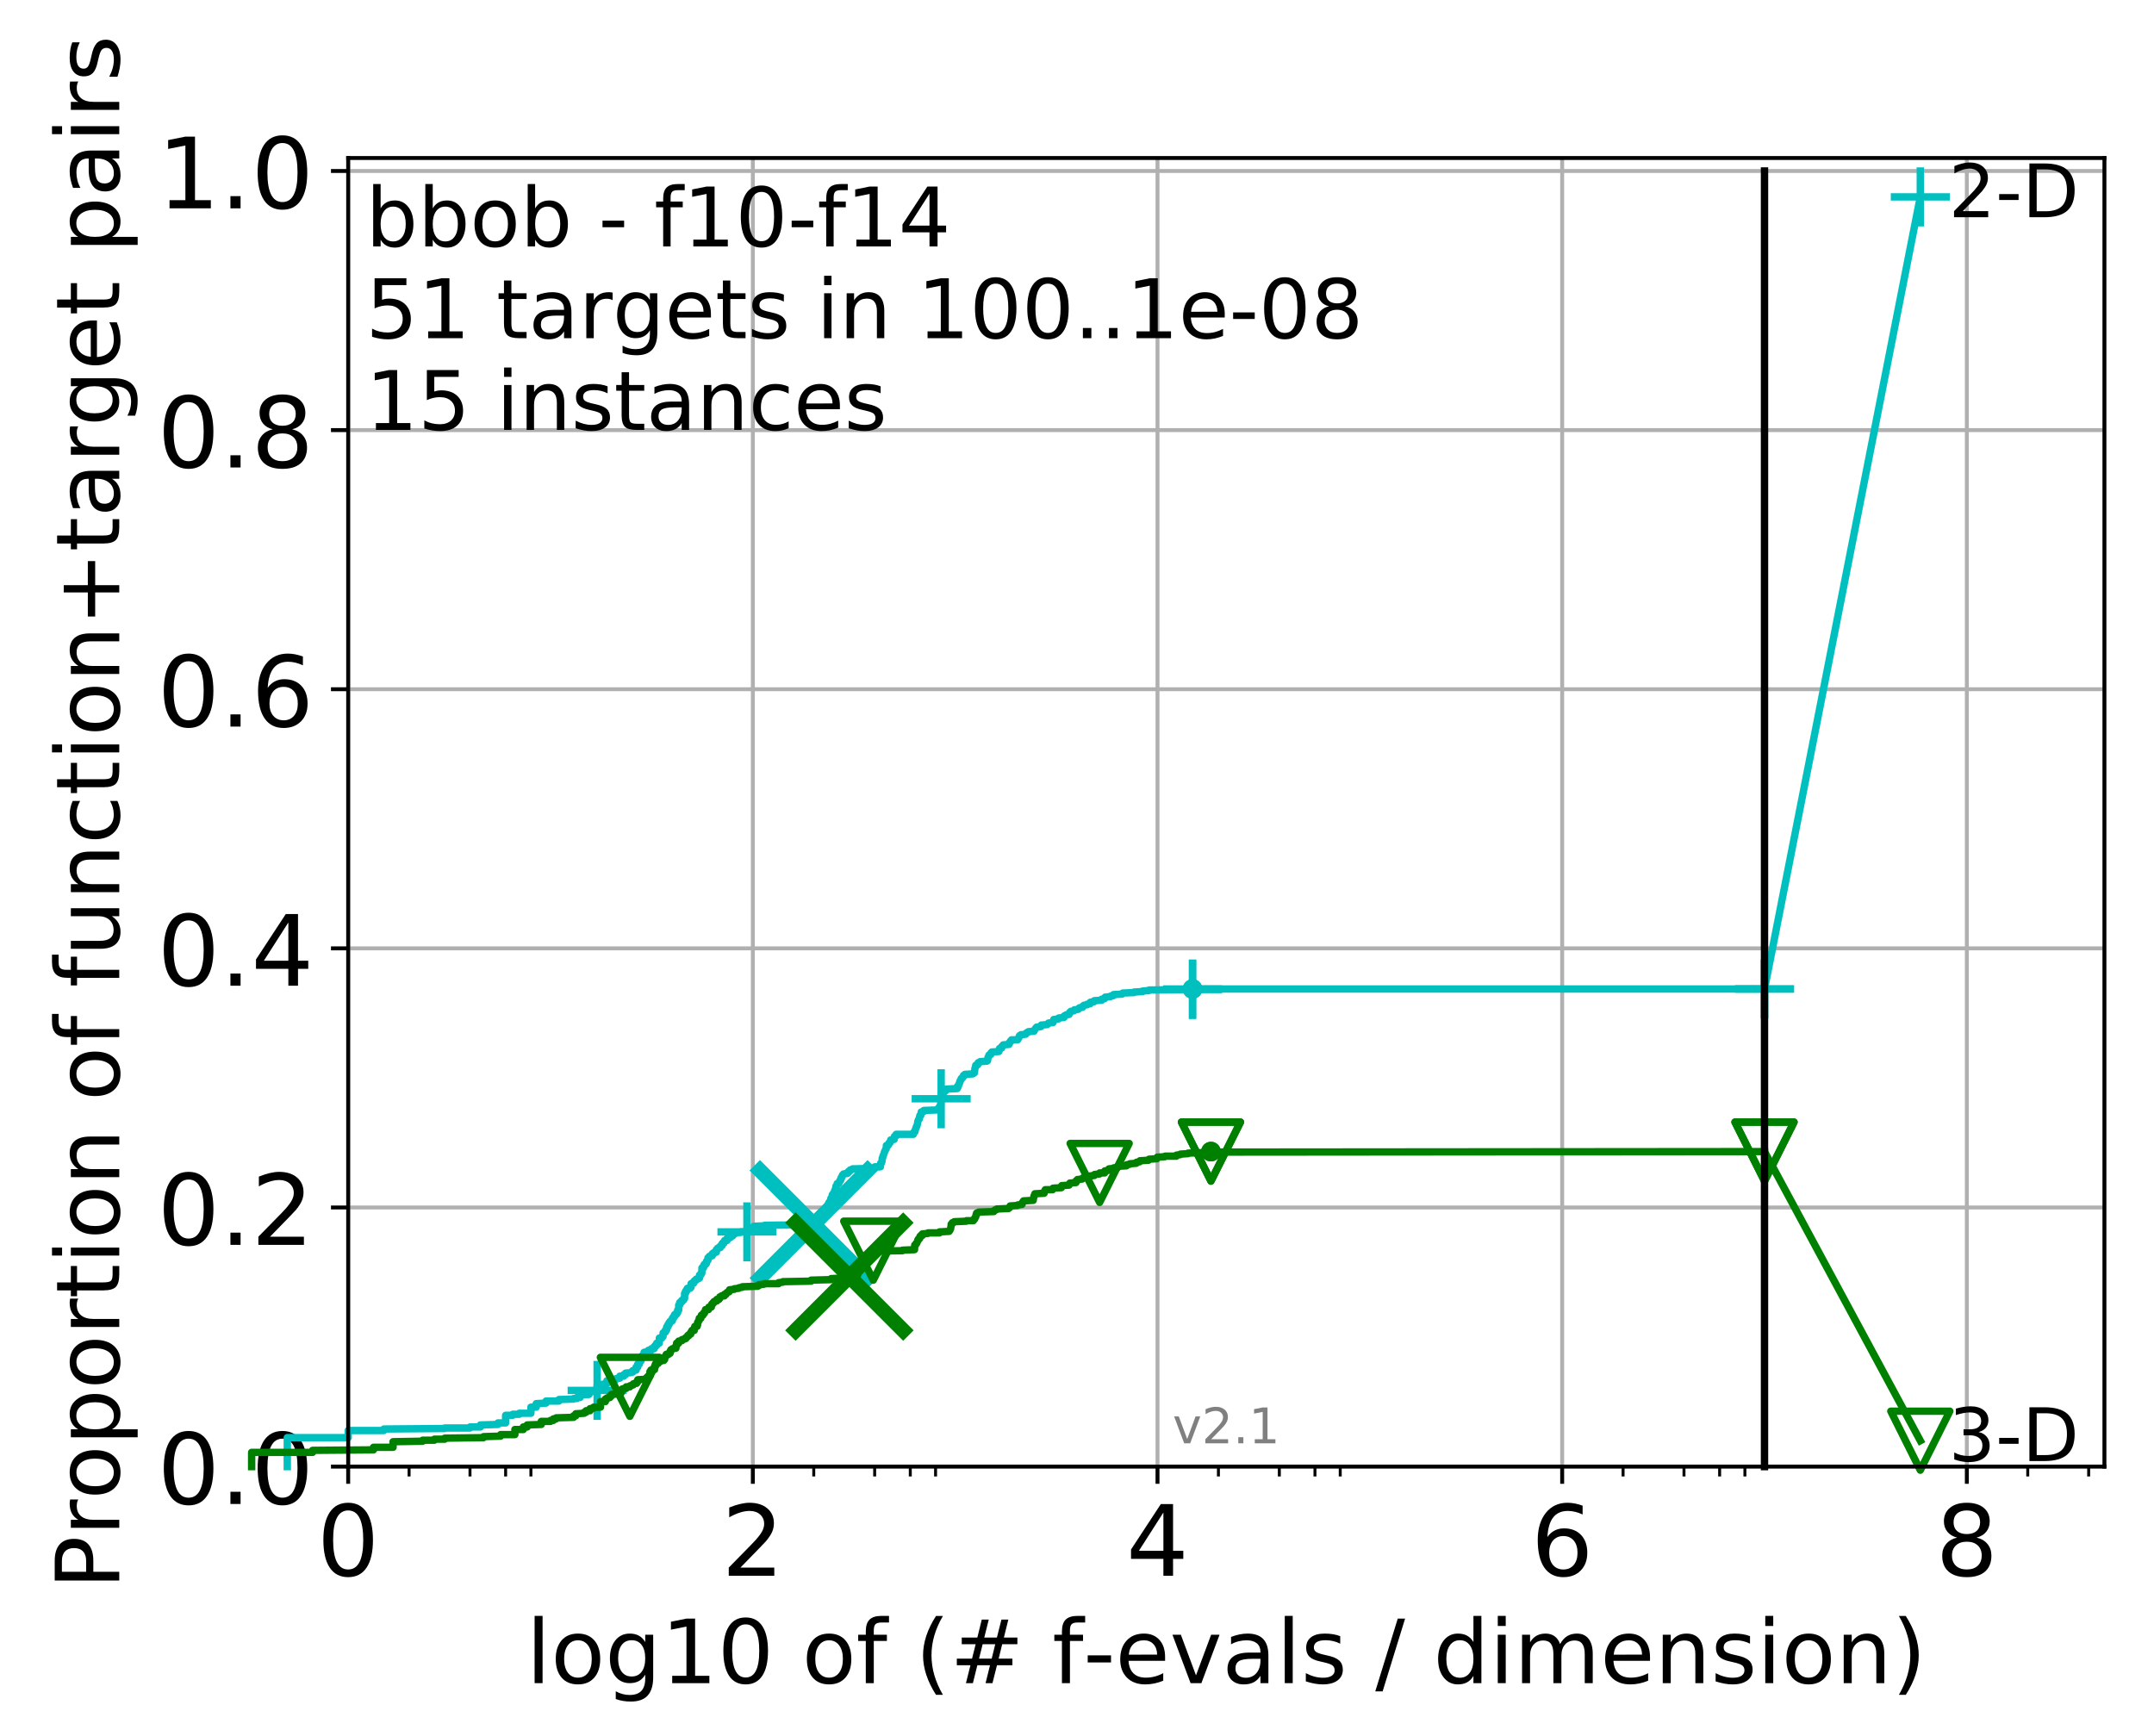 <?xml version="1.0" encoding="utf-8" standalone="no"?>
<!DOCTYPE svg PUBLIC "-//W3C//DTD SVG 1.1//EN"
  "http://www.w3.org/Graphics/SVG/1.1/DTD/svg11.dtd">
<!-- Created with matplotlib (http://matplotlib.org/) -->
<svg height="353pt" version="1.1" viewBox="0 0 438 353" width="438pt" xmlns="http://www.w3.org/2000/svg" xmlns:xlink="http://www.w3.org/1999/xlink">
 <defs>
  <style type="text/css">
*{stroke-linecap:butt;stroke-linejoin:round;}
  </style>
 </defs>
 <g id="figure_1">
  <g id="patch_1">
   <path d="M 0 353.222 
L 438.62 353.222 
L 438.62 0 
L 0 0 
z
" style="fill:#ffffff;"/>
  </g>
  <g id="axes_1">
   <g id="patch_2">
    <path d="M 70.8 298.245 
L 427.92 298.245 
L 427.92 32.133 
L 70.8 32.133 
z
" style="fill:#ffffff;"/>
   </g>
   <g id="matplotlib.axis_1">
    <g id="xtick_1">
     <g id="line2d_1">
      <path clip-path="url(#pbda147d303)" d="M 70.8 298.245 
L 70.8 32.133 
" style="fill:none;stroke:#b0b0b0;stroke-linecap:square;stroke-width:0.8;"/>
     </g>
     <g id="line2d_2">
      <defs>
       <path d="M 0 0 
L 0 3.5 
" id="mb4fc7976c4" style="stroke:#000000;stroke-width:0.8;"/>
      </defs>
      <g>
       <use style="stroke:#000000;stroke-width:0.8;" x="70.8" xlink:href="#mb4fc7976c4" y="298.245"/>
      </g>
     </g>
     <g id="text_1">
      <!-- 0 -->
      <defs>
       <path d="M 31.781 66.406 
Q 24.172 66.406 20.328 58.906 
Q 16.5 51.422 16.5 36.375 
Q 16.5 21.391 20.328 13.891 
Q 24.172 6.391 31.781 6.391 
Q 39.453 6.391 43.281 13.891 
Q 47.125 21.391 47.125 36.375 
Q 47.125 51.422 43.281 58.906 
Q 39.453 66.406 31.781 66.406 
M 31.781 74.219 
Q 44.047 74.219 50.516 64.516 
Q 56.984 54.828 56.984 36.375 
Q 56.984 17.969 50.516 8.266 
Q 44.047 -1.422 31.781 -1.422 
Q 19.531 -1.422 13.062 8.266 
Q 6.594 17.969 6.594 36.375 
Q 6.594 54.828 13.062 64.516 
Q 19.531 74.219 31.781 74.219 
" id="DejaVuSans-30"/>
      </defs>
      <g transform="translate(64.438 320.442)scale(0.2 -0.2)">
       <use xlink:href="#DejaVuSans-30"/>
      </g>
     </g>
    </g>
    <g id="xtick_2">
     <g id="line2d_3">
      <path clip-path="url(#pbda147d303)" d="M 153.086 298.245 
L 153.086 32.133 
" style="fill:none;stroke:#b0b0b0;stroke-linecap:square;stroke-width:0.8;"/>
     </g>
     <g id="line2d_4">
      <g>
       <use style="stroke:#000000;stroke-width:0.8;" x="153.086" xlink:href="#mb4fc7976c4" y="298.245"/>
      </g>
     </g>
     <g id="text_2">
      <!-- 2 -->
      <defs>
       <path d="M 19.188 8.297 
L 53.609 8.297 
L 53.609 0 
L 7.328 0 
L 7.328 8.297 
Q 12.938 14.109 22.625 23.891 
Q 32.328 33.688 34.812 36.531 
Q 39.547 41.844 41.422 45.531 
Q 43.312 49.219 43.312 52.781 
Q 43.312 58.594 39.234 62.25 
Q 35.156 65.922 28.609 65.922 
Q 23.969 65.922 18.812 64.312 
Q 13.672 62.703 7.812 59.422 
L 7.812 69.391 
Q 13.766 71.781 18.938 73 
Q 24.125 74.219 28.422 74.219 
Q 39.75 74.219 46.484 68.547 
Q 53.219 62.891 53.219 53.422 
Q 53.219 48.922 51.531 44.891 
Q 49.859 40.875 45.406 35.406 
Q 44.188 33.984 37.641 27.219 
Q 31.109 20.453 19.188 8.297 
" id="DejaVuSans-32"/>
      </defs>
      <g transform="translate(146.723 320.442)scale(0.2 -0.2)">
       <use xlink:href="#DejaVuSans-32"/>
      </g>
     </g>
    </g>
    <g id="xtick_3">
     <g id="line2d_5">
      <path clip-path="url(#pbda147d303)" d="M 235.371 298.245 
L 235.371 32.133 
" style="fill:none;stroke:#b0b0b0;stroke-linecap:square;stroke-width:0.8;"/>
     </g>
     <g id="line2d_6">
      <g>
       <use style="stroke:#000000;stroke-width:0.8;" x="235.371" xlink:href="#mb4fc7976c4" y="298.245"/>
      </g>
     </g>
     <g id="text_3">
      <!-- 4 -->
      <defs>
       <path d="M 37.797 64.312 
L 12.891 25.391 
L 37.797 25.391 
z
M 35.203 72.906 
L 47.609 72.906 
L 47.609 25.391 
L 58.016 25.391 
L 58.016 17.188 
L 47.609 17.188 
L 47.609 0 
L 37.797 0 
L 37.797 17.188 
L 4.891 17.188 
L 4.891 26.703 
z
" id="DejaVuSans-34"/>
      </defs>
      <g transform="translate(229.009 320.442)scale(0.2 -0.2)">
       <use xlink:href="#DejaVuSans-34"/>
      </g>
     </g>
    </g>
    <g id="xtick_4">
     <g id="line2d_7">
      <path clip-path="url(#pbda147d303)" d="M 317.657 298.245 
L 317.657 32.133 
" style="fill:none;stroke:#b0b0b0;stroke-linecap:square;stroke-width:0.8;"/>
     </g>
     <g id="line2d_8">
      <g>
       <use style="stroke:#000000;stroke-width:0.8;" x="317.657" xlink:href="#mb4fc7976c4" y="298.245"/>
      </g>
     </g>
     <g id="text_4">
      <!-- 6 -->
      <defs>
       <path d="M 33.016 40.375 
Q 26.375 40.375 22.484 35.828 
Q 18.609 31.297 18.609 23.391 
Q 18.609 15.531 22.484 10.953 
Q 26.375 6.391 33.016 6.391 
Q 39.656 6.391 43.531 10.953 
Q 47.406 15.531 47.406 23.391 
Q 47.406 31.297 43.531 35.828 
Q 39.656 40.375 33.016 40.375 
M 52.594 71.297 
L 52.594 62.312 
Q 48.875 64.062 45.094 64.984 
Q 41.312 65.922 37.594 65.922 
Q 27.828 65.922 22.672 59.328 
Q 17.531 52.734 16.797 39.406 
Q 19.672 43.656 24.016 45.922 
Q 28.375 48.188 33.594 48.188 
Q 44.578 48.188 50.953 41.516 
Q 57.328 34.859 57.328 23.391 
Q 57.328 12.156 50.688 5.359 
Q 44.047 -1.422 33.016 -1.422 
Q 20.359 -1.422 13.672 8.266 
Q 6.984 17.969 6.984 36.375 
Q 6.984 53.656 15.188 63.938 
Q 23.391 74.219 37.203 74.219 
Q 40.922 74.219 44.703 73.484 
Q 48.484 72.75 52.594 71.297 
" id="DejaVuSans-36"/>
      </defs>
      <g transform="translate(311.295 320.442)scale(0.2 -0.2)">
       <use xlink:href="#DejaVuSans-36"/>
      </g>
     </g>
    </g>
    <g id="xtick_5">
     <g id="line2d_9">
      <path clip-path="url(#pbda147d303)" d="M 399.943 298.245 
L 399.943 32.133 
" style="fill:none;stroke:#b0b0b0;stroke-linecap:square;stroke-width:0.8;"/>
     </g>
     <g id="line2d_10">
      <g>
       <use style="stroke:#000000;stroke-width:0.8;" x="399.943" xlink:href="#mb4fc7976c4" y="298.245"/>
      </g>
     </g>
     <g id="text_5">
      <!-- 8 -->
      <defs>
       <path d="M 31.781 34.625 
Q 24.75 34.625 20.719 30.859 
Q 16.703 27.094 16.703 20.516 
Q 16.703 13.922 20.719 10.156 
Q 24.75 6.391 31.781 6.391 
Q 38.812 6.391 42.859 10.172 
Q 46.922 13.969 46.922 20.516 
Q 46.922 27.094 42.891 30.859 
Q 38.875 34.625 31.781 34.625 
M 21.922 38.812 
Q 15.578 40.375 12.031 44.719 
Q 8.5 49.078 8.5 55.328 
Q 8.5 64.062 14.719 69.141 
Q 20.953 74.219 31.781 74.219 
Q 42.672 74.219 48.875 69.141 
Q 55.078 64.062 55.078 55.328 
Q 55.078 49.078 51.531 44.719 
Q 48 40.375 41.703 38.812 
Q 48.828 37.156 52.797 32.312 
Q 56.781 27.484 56.781 20.516 
Q 56.781 9.906 50.312 4.234 
Q 43.844 -1.422 31.781 -1.422 
Q 19.734 -1.422 13.25 4.234 
Q 6.781 9.906 6.781 20.516 
Q 6.781 27.484 10.781 32.312 
Q 14.797 37.156 21.922 38.812 
M 18.312 54.391 
Q 18.312 48.734 21.844 45.562 
Q 25.391 42.391 31.781 42.391 
Q 38.141 42.391 41.719 45.562 
Q 45.312 48.734 45.312 54.391 
Q 45.312 60.062 41.719 63.234 
Q 38.141 66.406 31.781 66.406 
Q 25.391 66.406 21.844 63.234 
Q 18.312 60.062 18.312 54.391 
" id="DejaVuSans-38"/>
      </defs>
      <g transform="translate(393.58 320.442)scale(0.2 -0.2)">
       <use xlink:href="#DejaVuSans-38"/>
      </g>
     </g>
    </g>
    <g id="xtick_6">
     <g id="line2d_11">
      <defs>
       <path d="M 0 0 
L 0 2 
" id="m9809bed16f" style="stroke:#000000;stroke-width:0.6;"/>
      </defs>
      <g>
       <use style="stroke:#000000;stroke-width:0.6;" x="83.185" xlink:href="#m9809bed16f" y="298.245"/>
      </g>
     </g>
    </g>
    <g id="xtick_7">
     <g id="line2d_12">
      <g>
       <use style="stroke:#000000;stroke-width:0.6;" x="95.57" xlink:href="#m9809bed16f" y="298.245"/>
      </g>
     </g>
    </g>
    <g id="xtick_8">
     <g id="line2d_13">
      <g>
       <use style="stroke:#000000;stroke-width:0.6;" x="102.815" xlink:href="#m9809bed16f" y="298.245"/>
      </g>
     </g>
    </g>
    <g id="xtick_9">
     <g id="line2d_14">
      <g>
       <use style="stroke:#000000;stroke-width:0.6;" x="107.956" xlink:href="#m9809bed16f" y="298.245"/>
      </g>
     </g>
    </g>
    <g id="xtick_10">
     <g id="line2d_15">
      <g>
       <use style="stroke:#000000;stroke-width:0.6;" x="165.471" xlink:href="#m9809bed16f" y="298.245"/>
      </g>
     </g>
    </g>
    <g id="xtick_11">
     <g id="line2d_16">
      <g>
       <use style="stroke:#000000;stroke-width:0.6;" x="177.856" xlink:href="#m9809bed16f" y="298.245"/>
      </g>
     </g>
    </g>
    <g id="xtick_12">
     <g id="line2d_17">
      <g>
       <use style="stroke:#000000;stroke-width:0.6;" x="185.101" xlink:href="#m9809bed16f" y="298.245"/>
      </g>
     </g>
    </g>
    <g id="xtick_13">
     <g id="line2d_18">
      <g>
       <use style="stroke:#000000;stroke-width:0.6;" x="190.241" xlink:href="#m9809bed16f" y="298.245"/>
      </g>
     </g>
    </g>
    <g id="xtick_14">
     <g id="line2d_19">
      <g>
       <use style="stroke:#000000;stroke-width:0.6;" x="247.757" xlink:href="#m9809bed16f" y="298.245"/>
      </g>
     </g>
    </g>
    <g id="xtick_15">
     <g id="line2d_20">
      <g>
       <use style="stroke:#000000;stroke-width:0.6;" x="260.142" xlink:href="#m9809bed16f" y="298.245"/>
      </g>
     </g>
    </g>
    <g id="xtick_16">
     <g id="line2d_21">
      <g>
       <use style="stroke:#000000;stroke-width:0.6;" x="267.387" xlink:href="#m9809bed16f" y="298.245"/>
      </g>
     </g>
    </g>
    <g id="xtick_17">
     <g id="line2d_22">
      <g>
       <use style="stroke:#000000;stroke-width:0.6;" x="272.527" xlink:href="#m9809bed16f" y="298.245"/>
      </g>
     </g>
    </g>
    <g id="xtick_18">
     <g id="line2d_23">
      <g>
       <use style="stroke:#000000;stroke-width:0.6;" x="330.042" xlink:href="#m9809bed16f" y="298.245"/>
      </g>
     </g>
    </g>
    <g id="xtick_19">
     <g id="line2d_24">
      <g>
       <use style="stroke:#000000;stroke-width:0.6;" x="342.428" xlink:href="#m9809bed16f" y="298.245"/>
      </g>
     </g>
    </g>
    <g id="xtick_20">
     <g id="line2d_25">
      <g>
       <use style="stroke:#000000;stroke-width:0.6;" x="349.673" xlink:href="#m9809bed16f" y="298.245"/>
      </g>
     </g>
    </g>
    <g id="xtick_21">
     <g id="line2d_26">
      <g>
       <use style="stroke:#000000;stroke-width:0.6;" x="354.813" xlink:href="#m9809bed16f" y="298.245"/>
      </g>
     </g>
    </g>
    <g id="xtick_22">
     <g id="line2d_27">
      <g>
       <use style="stroke:#000000;stroke-width:0.6;" x="412.328" xlink:href="#m9809bed16f" y="298.245"/>
      </g>
     </g>
    </g>
    <g id="xtick_23">
     <g id="line2d_28">
      <g>
       <use style="stroke:#000000;stroke-width:0.6;" x="424.713" xlink:href="#m9809bed16f" y="298.245"/>
      </g>
     </g>
    </g>
    <g id="text_6">
     <!-- log10 of (# f-evals / dimension) -->
     <defs>
      <path d="M 9.422 75.984 
L 18.406 75.984 
L 18.406 0 
L 9.422 0 
z
" id="DejaVuSans-6c"/>
      <path d="M 30.609 48.391 
Q 23.391 48.391 19.188 42.75 
Q 14.984 37.109 14.984 27.297 
Q 14.984 17.484 19.156 11.844 
Q 23.344 6.203 30.609 6.203 
Q 37.797 6.203 41.984 11.859 
Q 46.188 17.531 46.188 27.297 
Q 46.188 37.016 41.984 42.703 
Q 37.797 48.391 30.609 48.391 
M 30.609 56 
Q 42.328 56 49.016 48.375 
Q 55.719 40.766 55.719 27.297 
Q 55.719 13.875 49.016 6.219 
Q 42.328 -1.422 30.609 -1.422 
Q 18.844 -1.422 12.172 6.219 
Q 5.516 13.875 5.516 27.297 
Q 5.516 40.766 12.172 48.375 
Q 18.844 56 30.609 56 
" id="DejaVuSans-6f"/>
      <path d="M 45.406 27.984 
Q 45.406 37.75 41.375 43.109 
Q 37.359 48.484 30.078 48.484 
Q 22.859 48.484 18.828 43.109 
Q 14.797 37.75 14.797 27.984 
Q 14.797 18.266 18.828 12.891 
Q 22.859 7.516 30.078 7.516 
Q 37.359 7.516 41.375 12.891 
Q 45.406 18.266 45.406 27.984 
M 54.391 6.781 
Q 54.391 -7.172 48.188 -13.984 
Q 42 -20.797 29.203 -20.797 
Q 24.469 -20.797 20.266 -20.094 
Q 16.062 -19.391 12.109 -17.922 
L 12.109 -9.188 
Q 16.062 -11.328 19.922 -12.344 
Q 23.781 -13.375 27.781 -13.375 
Q 36.625 -13.375 41.016 -8.766 
Q 45.406 -4.156 45.406 5.172 
L 45.406 9.625 
Q 42.625 4.781 38.281 2.391 
Q 33.938 0 27.875 0 
Q 17.828 0 11.672 7.656 
Q 5.516 15.328 5.516 27.984 
Q 5.516 40.672 11.672 48.328 
Q 17.828 56 27.875 56 
Q 33.938 56 38.281 53.609 
Q 42.625 51.219 45.406 46.391 
L 45.406 54.688 
L 54.391 54.688 
z
" id="DejaVuSans-67"/>
      <path d="M 12.406 8.297 
L 28.516 8.297 
L 28.516 63.922 
L 10.984 60.406 
L 10.984 69.391 
L 28.422 72.906 
L 38.281 72.906 
L 38.281 8.297 
L 54.391 8.297 
L 54.391 0 
L 12.406 0 
z
" id="DejaVuSans-31"/>
      <path id="DejaVuSans-20"/>
      <path d="M 37.109 75.984 
L 37.109 68.5 
L 28.516 68.5 
Q 23.688 68.5 21.797 66.547 
Q 19.922 64.594 19.922 59.516 
L 19.922 54.688 
L 34.719 54.688 
L 34.719 47.703 
L 19.922 47.703 
L 19.922 0 
L 10.891 0 
L 10.891 47.703 
L 2.297 47.703 
L 2.297 54.688 
L 10.891 54.688 
L 10.891 58.5 
Q 10.891 67.625 15.141 71.797 
Q 19.391 75.984 28.609 75.984 
z
" id="DejaVuSans-66"/>
      <path d="M 31 75.875 
Q 24.469 64.656 21.281 53.656 
Q 18.109 42.672 18.109 31.391 
Q 18.109 20.125 21.312 9.062 
Q 24.516 -2 31 -13.188 
L 23.188 -13.188 
Q 15.875 -1.703 12.234 9.375 
Q 8.594 20.453 8.594 31.391 
Q 8.594 42.281 12.203 53.312 
Q 15.828 64.359 23.188 75.875 
z
" id="DejaVuSans-28"/>
      <path d="M 51.125 44 
L 36.922 44 
L 32.812 27.688 
L 47.125 27.688 
z
M 43.797 71.781 
L 38.719 51.516 
L 52.984 51.516 
L 58.109 71.781 
L 65.922 71.781 
L 60.891 51.516 
L 76.125 51.516 
L 76.125 44 
L 58.984 44 
L 54.984 27.688 
L 70.516 27.688 
L 70.516 20.219 
L 53.078 20.219 
L 48 0 
L 40.188 0 
L 45.219 20.219 
L 30.906 20.219 
L 25.875 0 
L 18.016 0 
L 23.094 20.219 
L 7.719 20.219 
L 7.719 27.688 
L 24.906 27.688 
L 29 44 
L 13.281 44 
L 13.281 51.516 
L 30.906 51.516 
L 35.891 71.781 
z
" id="DejaVuSans-23"/>
      <path d="M 4.891 31.391 
L 31.203 31.391 
L 31.203 23.391 
L 4.891 23.391 
z
" id="DejaVuSans-2d"/>
      <path d="M 56.203 29.594 
L 56.203 25.203 
L 14.891 25.203 
Q 15.484 15.922 20.484 11.062 
Q 25.484 6.203 34.422 6.203 
Q 39.594 6.203 44.453 7.469 
Q 49.312 8.734 54.109 11.281 
L 54.109 2.781 
Q 49.266 0.734 44.188 -0.344 
Q 39.109 -1.422 33.891 -1.422 
Q 20.797 -1.422 13.156 6.188 
Q 5.516 13.812 5.516 26.812 
Q 5.516 40.234 12.766 48.109 
Q 20.016 56 32.328 56 
Q 43.359 56 49.781 48.891 
Q 56.203 41.797 56.203 29.594 
M 47.219 32.234 
Q 47.125 39.594 43.094 43.984 
Q 39.062 48.391 32.422 48.391 
Q 24.906 48.391 20.391 44.141 
Q 15.875 39.891 15.188 32.172 
z
" id="DejaVuSans-65"/>
      <path d="M 2.984 54.688 
L 12.5 54.688 
L 29.594 8.797 
L 46.688 54.688 
L 56.203 54.688 
L 35.688 0 
L 23.484 0 
z
" id="DejaVuSans-76"/>
      <path d="M 34.281 27.484 
Q 23.391 27.484 19.188 25 
Q 14.984 22.516 14.984 16.5 
Q 14.984 11.719 18.141 8.906 
Q 21.297 6.109 26.703 6.109 
Q 34.188 6.109 38.703 11.406 
Q 43.219 16.703 43.219 25.484 
L 43.219 27.484 
z
M 52.203 31.203 
L 52.203 0 
L 43.219 0 
L 43.219 8.297 
Q 40.141 3.328 35.547 0.953 
Q 30.953 -1.422 24.312 -1.422 
Q 15.922 -1.422 10.953 3.297 
Q 6 8.016 6 15.922 
Q 6 25.141 12.172 29.828 
Q 18.359 34.516 30.609 34.516 
L 43.219 34.516 
L 43.219 35.406 
Q 43.219 41.609 39.141 45 
Q 35.062 48.391 27.688 48.391 
Q 23 48.391 18.547 47.266 
Q 14.109 46.141 10.016 43.891 
L 10.016 52.203 
Q 14.938 54.109 19.578 55.047 
Q 24.219 56 28.609 56 
Q 40.484 56 46.344 49.844 
Q 52.203 43.703 52.203 31.203 
" id="DejaVuSans-61"/>
      <path d="M 44.281 53.078 
L 44.281 44.578 
Q 40.484 46.531 36.375 47.5 
Q 32.281 48.484 27.875 48.484 
Q 21.188 48.484 17.844 46.438 
Q 14.5 44.391 14.5 40.281 
Q 14.5 37.156 16.891 35.375 
Q 19.281 33.594 26.516 31.984 
L 29.594 31.297 
Q 39.156 29.25 43.188 25.516 
Q 47.219 21.781 47.219 15.094 
Q 47.219 7.469 41.188 3.016 
Q 35.156 -1.422 24.609 -1.422 
Q 20.219 -1.422 15.453 -0.562 
Q 10.688 0.297 5.422 2 
L 5.422 11.281 
Q 10.406 8.688 15.234 7.391 
Q 20.062 6.109 24.812 6.109 
Q 31.156 6.109 34.562 8.281 
Q 37.984 10.453 37.984 14.406 
Q 37.984 18.062 35.516 20.016 
Q 33.062 21.969 24.703 23.781 
L 21.578 24.516 
Q 13.234 26.266 9.516 29.906 
Q 5.812 33.547 5.812 39.891 
Q 5.812 47.609 11.281 51.797 
Q 16.75 56 26.812 56 
Q 31.781 56 36.172 55.266 
Q 40.578 54.547 44.281 53.078 
" id="DejaVuSans-73"/>
      <path d="M 25.391 72.906 
L 33.688 72.906 
L 8.297 -9.281 
L 0 -9.281 
z
" id="DejaVuSans-2f"/>
      <path d="M 45.406 46.391 
L 45.406 75.984 
L 54.391 75.984 
L 54.391 0 
L 45.406 0 
L 45.406 8.203 
Q 42.578 3.328 38.25 0.953 
Q 33.938 -1.422 27.875 -1.422 
Q 17.969 -1.422 11.734 6.484 
Q 5.516 14.406 5.516 27.297 
Q 5.516 40.188 11.734 48.094 
Q 17.969 56 27.875 56 
Q 33.938 56 38.25 53.625 
Q 42.578 51.266 45.406 46.391 
M 14.797 27.297 
Q 14.797 17.391 18.875 11.75 
Q 22.953 6.109 30.078 6.109 
Q 37.203 6.109 41.297 11.75 
Q 45.406 17.391 45.406 27.297 
Q 45.406 37.203 41.297 42.844 
Q 37.203 48.484 30.078 48.484 
Q 22.953 48.484 18.875 42.844 
Q 14.797 37.203 14.797 27.297 
" id="DejaVuSans-64"/>
      <path d="M 9.422 54.688 
L 18.406 54.688 
L 18.406 0 
L 9.422 0 
z
M 9.422 75.984 
L 18.406 75.984 
L 18.406 64.594 
L 9.422 64.594 
z
" id="DejaVuSans-69"/>
      <path d="M 52 44.188 
Q 55.375 50.25 60.062 53.125 
Q 64.75 56 71.094 56 
Q 79.641 56 84.281 50.016 
Q 88.922 44.047 88.922 33.016 
L 88.922 0 
L 79.891 0 
L 79.891 32.719 
Q 79.891 40.578 77.094 44.375 
Q 74.312 48.188 68.609 48.188 
Q 61.625 48.188 57.562 43.547 
Q 53.516 38.922 53.516 30.906 
L 53.516 0 
L 44.484 0 
L 44.484 32.719 
Q 44.484 40.625 41.703 44.406 
Q 38.922 48.188 33.109 48.188 
Q 26.219 48.188 22.156 43.531 
Q 18.109 38.875 18.109 30.906 
L 18.109 0 
L 9.078 0 
L 9.078 54.688 
L 18.109 54.688 
L 18.109 46.188 
Q 21.188 51.219 25.484 53.609 
Q 29.781 56 35.688 56 
Q 41.656 56 45.828 52.969 
Q 50 49.953 52 44.188 
" id="DejaVuSans-6d"/>
      <path d="M 54.891 33.016 
L 54.891 0 
L 45.906 0 
L 45.906 32.719 
Q 45.906 40.484 42.875 44.328 
Q 39.844 48.188 33.797 48.188 
Q 26.516 48.188 22.312 43.547 
Q 18.109 38.922 18.109 30.906 
L 18.109 0 
L 9.078 0 
L 9.078 54.688 
L 18.109 54.688 
L 18.109 46.188 
Q 21.344 51.125 25.703 53.562 
Q 30.078 56 35.797 56 
Q 45.219 56 50.047 50.172 
Q 54.891 44.344 54.891 33.016 
" id="DejaVuSans-6e"/>
      <path d="M 8.016 75.875 
L 15.828 75.875 
Q 23.141 64.359 26.781 53.312 
Q 30.422 42.281 30.422 31.391 
Q 30.422 20.453 26.781 9.375 
Q 23.141 -1.703 15.828 -13.188 
L 8.016 -13.188 
Q 14.5 -2 17.703 9.062 
Q 20.906 20.125 20.906 31.391 
Q 20.906 42.672 17.703 53.656 
Q 14.5 64.656 8.016 75.875 
" id="DejaVuSans-29"/>
     </defs>
     <g transform="translate(107.015 342.279)scale(0.18 -0.18)">
      <use xlink:href="#DejaVuSans-6c"/>
      <use x="27.783" xlink:href="#DejaVuSans-6f"/>
      <use x="88.965" xlink:href="#DejaVuSans-67"/>
      <use x="152.441" xlink:href="#DejaVuSans-31"/>
      <use x="216.064" xlink:href="#DejaVuSans-30"/>
      <use x="279.688" xlink:href="#DejaVuSans-20"/>
      <use x="311.475" xlink:href="#DejaVuSans-6f"/>
      <use x="372.656" xlink:href="#DejaVuSans-66"/>
      <use x="407.861" xlink:href="#DejaVuSans-20"/>
      <use x="439.648" xlink:href="#DejaVuSans-28"/>
      <use x="478.662" xlink:href="#DejaVuSans-23"/>
      <use x="562.451" xlink:href="#DejaVuSans-20"/>
      <use x="594.238" xlink:href="#DejaVuSans-66"/>
      <use x="629.365" xlink:href="#DejaVuSans-2d"/>
      <use x="665.449" xlink:href="#DejaVuSans-65"/>
      <use x="726.973" xlink:href="#DejaVuSans-76"/>
      <use x="786.152" xlink:href="#DejaVuSans-61"/>
      <use x="847.432" xlink:href="#DejaVuSans-6c"/>
      <use x="875.215" xlink:href="#DejaVuSans-73"/>
      <use x="927.314" xlink:href="#DejaVuSans-20"/>
      <use x="959.102" xlink:href="#DejaVuSans-2f"/>
      <use x="992.793" xlink:href="#DejaVuSans-20"/>
      <use x="1024.58" xlink:href="#DejaVuSans-64"/>
      <use x="1088.057" xlink:href="#DejaVuSans-69"/>
      <use x="1115.84" xlink:href="#DejaVuSans-6d"/>
      <use x="1213.252" xlink:href="#DejaVuSans-65"/>
      <use x="1274.775" xlink:href="#DejaVuSans-6e"/>
      <use x="1338.154" xlink:href="#DejaVuSans-73"/>
      <use x="1390.254" xlink:href="#DejaVuSans-69"/>
      <use x="1418.037" xlink:href="#DejaVuSans-6f"/>
      <use x="1479.219" xlink:href="#DejaVuSans-6e"/>
      <use x="1542.598" xlink:href="#DejaVuSans-29"/>
     </g>
    </g>
   </g>
   <g id="matplotlib.axis_2">
    <g id="ytick_1">
     <g id="line2d_29">
      <path clip-path="url(#pbda147d303)" d="M 70.8 298.245 
L 427.92 298.245 
" style="fill:none;stroke:#b0b0b0;stroke-linecap:square;stroke-width:0.8;"/>
     </g>
     <g id="line2d_30">
      <defs>
       <path d="M 0 0 
L -3.5 0 
" id="m9ef4e4ac0d" style="stroke:#000000;stroke-width:0.8;"/>
      </defs>
      <g>
       <use style="stroke:#000000;stroke-width:0.8;" x="70.8" xlink:href="#m9ef4e4ac0d" y="298.245"/>
      </g>
     </g>
     <g id="text_7">
      <!-- 0.0 -->
      <defs>
       <path d="M 10.688 12.406 
L 21 12.406 
L 21 0 
L 10.688 0 
z
" id="DejaVuSans-2e"/>
      </defs>
      <g transform="translate(31.994 305.844)scale(0.2 -0.2)">
       <use xlink:href="#DejaVuSans-30"/>
       <use x="63.623" xlink:href="#DejaVuSans-2e"/>
       <use x="95.41" xlink:href="#DejaVuSans-30"/>
      </g>
     </g>
    </g>
    <g id="ytick_2">
     <g id="line2d_31">
      <path clip-path="url(#pbda147d303)" d="M 70.8 245.55 
L 427.92 245.55 
" style="fill:none;stroke:#b0b0b0;stroke-linecap:square;stroke-width:0.8;"/>
     </g>
     <g id="line2d_32">
      <g>
       <use style="stroke:#000000;stroke-width:0.8;" x="70.8" xlink:href="#m9ef4e4ac0d" y="245.55"/>
      </g>
     </g>
     <g id="text_8">
      <!-- 0.2 -->
      <g transform="translate(31.994 253.148)scale(0.2 -0.2)">
       <use xlink:href="#DejaVuSans-30"/>
       <use x="63.623" xlink:href="#DejaVuSans-2e"/>
       <use x="95.41" xlink:href="#DejaVuSans-32"/>
      </g>
     </g>
    </g>
    <g id="ytick_3">
     <g id="line2d_33">
      <path clip-path="url(#pbda147d303)" d="M 70.8 192.854 
L 427.92 192.854 
" style="fill:none;stroke:#b0b0b0;stroke-linecap:square;stroke-width:0.8;"/>
     </g>
     <g id="line2d_34">
      <g>
       <use style="stroke:#000000;stroke-width:0.8;" x="70.8" xlink:href="#m9ef4e4ac0d" y="192.854"/>
      </g>
     </g>
     <g id="text_9">
      <!-- 0.4 -->
      <g transform="translate(31.994 200.453)scale(0.2 -0.2)">
       <use xlink:href="#DejaVuSans-30"/>
       <use x="63.623" xlink:href="#DejaVuSans-2e"/>
       <use x="95.41" xlink:href="#DejaVuSans-34"/>
      </g>
     </g>
    </g>
    <g id="ytick_4">
     <g id="line2d_35">
      <path clip-path="url(#pbda147d303)" d="M 70.8 140.159 
L 427.92 140.159 
" style="fill:none;stroke:#b0b0b0;stroke-linecap:square;stroke-width:0.8;"/>
     </g>
     <g id="line2d_36">
      <g>
       <use style="stroke:#000000;stroke-width:0.8;" x="70.8" xlink:href="#m9ef4e4ac0d" y="140.159"/>
      </g>
     </g>
     <g id="text_10">
      <!-- 0.6 -->
      <g transform="translate(31.994 147.757)scale(0.2 -0.2)">
       <use xlink:href="#DejaVuSans-30"/>
       <use x="63.623" xlink:href="#DejaVuSans-2e"/>
       <use x="95.41" xlink:href="#DejaVuSans-36"/>
      </g>
     </g>
    </g>
    <g id="ytick_5">
     <g id="line2d_37">
      <path clip-path="url(#pbda147d303)" d="M 70.8 87.464 
L 427.92 87.464 
" style="fill:none;stroke:#b0b0b0;stroke-linecap:square;stroke-width:0.8;"/>
     </g>
     <g id="line2d_38">
      <g>
       <use style="stroke:#000000;stroke-width:0.8;" x="70.8" xlink:href="#m9ef4e4ac0d" y="87.464"/>
      </g>
     </g>
     <g id="text_11">
      <!-- 0.8 -->
      <g transform="translate(31.994 95.062)scale(0.2 -0.2)">
       <use xlink:href="#DejaVuSans-30"/>
       <use x="63.623" xlink:href="#DejaVuSans-2e"/>
       <use x="95.41" xlink:href="#DejaVuSans-38"/>
      </g>
     </g>
    </g>
    <g id="ytick_6">
     <g id="line2d_39">
      <path clip-path="url(#pbda147d303)" d="M 70.8 34.768 
L 427.92 34.768 
" style="fill:none;stroke:#b0b0b0;stroke-linecap:square;stroke-width:0.8;"/>
     </g>
     <g id="line2d_40">
      <g>
       <use style="stroke:#000000;stroke-width:0.8;" x="70.8" xlink:href="#m9ef4e4ac0d" y="34.768"/>
      </g>
     </g>
     <g id="text_12">
      <!-- 1.0 -->
      <g transform="translate(31.994 42.367)scale(0.2 -0.2)">
       <use xlink:href="#DejaVuSans-31"/>
       <use x="63.623" xlink:href="#DejaVuSans-2e"/>
       <use x="95.41" xlink:href="#DejaVuSans-30"/>
      </g>
     </g>
    </g>
    <g id="text_13">
     <!-- Proportion of function+target pairs -->
     <defs>
      <path d="M 19.672 64.797 
L 19.672 37.406 
L 32.078 37.406 
Q 38.969 37.406 42.719 40.969 
Q 46.484 44.531 46.484 51.125 
Q 46.484 57.672 42.719 61.234 
Q 38.969 64.797 32.078 64.797 
z
M 9.812 72.906 
L 32.078 72.906 
Q 44.344 72.906 50.609 67.359 
Q 56.891 61.812 56.891 51.125 
Q 56.891 40.328 50.609 34.812 
Q 44.344 29.297 32.078 29.297 
L 19.672 29.297 
L 19.672 0 
L 9.812 0 
z
" id="DejaVuSans-50"/>
      <path d="M 41.109 46.297 
Q 39.594 47.172 37.812 47.578 
Q 36.031 48 33.891 48 
Q 26.266 48 22.188 43.047 
Q 18.109 38.094 18.109 28.812 
L 18.109 0 
L 9.078 0 
L 9.078 54.688 
L 18.109 54.688 
L 18.109 46.188 
Q 20.953 51.172 25.484 53.578 
Q 30.031 56 36.531 56 
Q 37.453 56 38.578 55.875 
Q 39.703 55.766 41.062 55.516 
z
" id="DejaVuSans-72"/>
      <path d="M 18.109 8.203 
L 18.109 -20.797 
L 9.078 -20.797 
L 9.078 54.688 
L 18.109 54.688 
L 18.109 46.391 
Q 20.953 51.266 25.266 53.625 
Q 29.594 56 35.594 56 
Q 45.562 56 51.781 48.094 
Q 58.016 40.188 58.016 27.297 
Q 58.016 14.406 51.781 6.484 
Q 45.562 -1.422 35.594 -1.422 
Q 29.594 -1.422 25.266 0.953 
Q 20.953 3.328 18.109 8.203 
M 48.688 27.297 
Q 48.688 37.203 44.609 42.844 
Q 40.531 48.484 33.406 48.484 
Q 26.266 48.484 22.188 42.844 
Q 18.109 37.203 18.109 27.297 
Q 18.109 17.391 22.188 11.75 
Q 26.266 6.109 33.406 6.109 
Q 40.531 6.109 44.609 11.75 
Q 48.688 17.391 48.688 27.297 
" id="DejaVuSans-70"/>
      <path d="M 18.312 70.219 
L 18.312 54.688 
L 36.812 54.688 
L 36.812 47.703 
L 18.312 47.703 
L 18.312 18.016 
Q 18.312 11.328 20.141 9.422 
Q 21.969 7.516 27.594 7.516 
L 36.812 7.516 
L 36.812 0 
L 27.594 0 
Q 17.188 0 13.234 3.875 
Q 9.281 7.766 9.281 18.016 
L 9.281 47.703 
L 2.688 47.703 
L 2.688 54.688 
L 9.281 54.688 
L 9.281 70.219 
z
" id="DejaVuSans-74"/>
      <path d="M 8.5 21.578 
L 8.5 54.688 
L 17.484 54.688 
L 17.484 21.922 
Q 17.484 14.156 20.5 10.266 
Q 23.531 6.391 29.594 6.391 
Q 36.859 6.391 41.078 11.031 
Q 45.312 15.672 45.312 23.688 
L 45.312 54.688 
L 54.297 54.688 
L 54.297 0 
L 45.312 0 
L 45.312 8.406 
Q 42.047 3.422 37.719 1 
Q 33.406 -1.422 27.688 -1.422 
Q 18.266 -1.422 13.375 4.438 
Q 8.5 10.297 8.5 21.578 
M 31.109 56 
z
" id="DejaVuSans-75"/>
      <path d="M 48.781 52.594 
L 48.781 44.188 
Q 44.969 46.297 41.141 47.344 
Q 37.312 48.391 33.406 48.391 
Q 24.656 48.391 19.812 42.844 
Q 14.984 37.312 14.984 27.297 
Q 14.984 17.281 19.812 11.734 
Q 24.656 6.203 33.406 6.203 
Q 37.312 6.203 41.141 7.25 
Q 44.969 8.297 48.781 10.406 
L 48.781 2.094 
Q 45.016 0.344 40.984 -0.531 
Q 36.969 -1.422 32.422 -1.422 
Q 20.062 -1.422 12.781 6.344 
Q 5.516 14.109 5.516 27.297 
Q 5.516 40.672 12.859 48.328 
Q 20.219 56 33.016 56 
Q 37.156 56 41.109 55.141 
Q 45.062 54.297 48.781 52.594 
" id="DejaVuSans-63"/>
      <path d="M 46 62.703 
L 46 35.5 
L 73.188 35.5 
L 73.188 27.203 
L 46 27.203 
L 46 0 
L 37.797 0 
L 37.797 27.203 
L 10.594 27.203 
L 10.594 35.5 
L 37.797 35.5 
L 37.797 62.703 
z
" id="DejaVuSans-2b"/>
     </defs>
     <g transform="translate(24.25 323.179)rotate(-90)scale(0.18 -0.18)">
      <use xlink:href="#DejaVuSans-50"/>
      <use x="60.287" xlink:href="#DejaVuSans-72"/>
      <use x="101.369" xlink:href="#DejaVuSans-6f"/>
      <use x="162.551" xlink:href="#DejaVuSans-70"/>
      <use x="226.027" xlink:href="#DejaVuSans-6f"/>
      <use x="287.209" xlink:href="#DejaVuSans-72"/>
      <use x="328.322" xlink:href="#DejaVuSans-74"/>
      <use x="367.531" xlink:href="#DejaVuSans-69"/>
      <use x="395.314" xlink:href="#DejaVuSans-6f"/>
      <use x="456.496" xlink:href="#DejaVuSans-6e"/>
      <use x="519.875" xlink:href="#DejaVuSans-20"/>
      <use x="551.662" xlink:href="#DejaVuSans-6f"/>
      <use x="612.844" xlink:href="#DejaVuSans-66"/>
      <use x="648.049" xlink:href="#DejaVuSans-20"/>
      <use x="679.836" xlink:href="#DejaVuSans-66"/>
      <use x="715.041" xlink:href="#DejaVuSans-75"/>
      <use x="778.42" xlink:href="#DejaVuSans-6e"/>
      <use x="841.799" xlink:href="#DejaVuSans-63"/>
      <use x="896.779" xlink:href="#DejaVuSans-74"/>
      <use x="935.988" xlink:href="#DejaVuSans-69"/>
      <use x="963.771" xlink:href="#DejaVuSans-6f"/>
      <use x="1024.953" xlink:href="#DejaVuSans-6e"/>
      <use x="1088.332" xlink:href="#DejaVuSans-2b"/>
      <use x="1172.121" xlink:href="#DejaVuSans-74"/>
      <use x="1211.33" xlink:href="#DejaVuSans-61"/>
      <use x="1272.609" xlink:href="#DejaVuSans-72"/>
      <use x="1313.707" xlink:href="#DejaVuSans-67"/>
      <use x="1377.184" xlink:href="#DejaVuSans-65"/>
      <use x="1438.707" xlink:href="#DejaVuSans-74"/>
      <use x="1477.916" xlink:href="#DejaVuSans-20"/>
      <use x="1509.703" xlink:href="#DejaVuSans-70"/>
      <use x="1573.18" xlink:href="#DejaVuSans-61"/>
      <use x="1634.459" xlink:href="#DejaVuSans-69"/>
      <use x="1662.242" xlink:href="#DejaVuSans-72"/>
      <use x="1703.355" xlink:href="#DejaVuSans-73"/>
     </g>
    </g>
   </g>
   <g id="line2d_41">
    <defs>
     <path d="M 0 1.5 
C 0.398 1.5 0.779 1.342 1.061 1.061 
C 1.342 0.779 1.5 0.398 1.5 0 
C 1.5 -0.398 1.342 -0.779 1.061 -1.061 
C 0.779 -1.342 0.398 -1.5 0 -1.5 
C -0.398 -1.5 -0.779 -1.342 -1.061 -1.061 
C -1.342 -0.779 -1.5 -0.398 -1.5 0 
C -1.5 0.398 -1.342 0.779 -1.061 1.061 
C -0.779 1.342 -0.398 1.5 0 1.5 
z
" id="mef393de201" style="stroke:#00bfbf;"/>
    </defs>
    <g>
     <use style="fill:#00bfbf;stroke:#00bfbf;" x="242.496" xlink:href="#mef393de201" y="201.12"/>
     <use style="fill:#00bfbf;stroke:#00bfbf;" x="242.496" xlink:href="#mef393de201" y="201.12"/>
    </g>
   </g>
   <g id="line2d_42">
    <path d="M 58.415 298.245 
L 58.415 292.356 
L 70.8 292.356 
L 70.8 290.909 
L 78.045 290.909 
L 78.045 290.599 
L 90.43 290.496 
L 90.43 290.393 
L 95.57 290.393 
L 95.57 290.186 
L 97.675 290.186 
L 97.675 289.773 
L 101.261 289.669 
L 101.261 289.359 
L 102.815 289.359 
L 102.815 287.81 
L 104.246 287.81 
L 104.246 287.603 
L 105.57 287.603 
L 105.57 287.396 
L 107.956 287.396 
L 107.956 286.156 
L 109.039 286.156 
L 109.039 285.433 
L 111.026 285.33 
L 111.026 284.917 
L 113.646 284.917 
L 113.646 284.607 
L 116.631 284.503 
L 116.631 284.4 
L 117.305 284.4 
L 117.305 284.193 
L 117.955 284.193 
L 117.955 283.677 
L 119.774 283.573 
L 119.774 283.057 
L 120.891 282.953 
L 120.891 282.747 
L 121.424 282.747 
L 121.424 281.713 
L 122.445 281.713 
L 122.445 281.507 
L 123.412 281.403 
L 123.412 280.784 
L 124.769 280.784 
L 124.769 280.577 
L 125.2 280.577 
L 125.2 280.37 
L 126.031 280.267 
L 126.031 279.854 
L 126.825 279.854 
L 126.825 279.544 
L 127.21 279.544 
L 127.21 279.234 
L 128.315 279.13 
L 128.315 279.027 
L 128.669 279.027 
L 128.669 278.717 
L 129.356 278.614 
L 129.356 277.994 
L 129.69 277.994 
L 129.69 277.374 
L 130.018 277.374 
L 130.018 276.754 
L 130.34 276.754 
L 130.34 275.927 
L 130.656 275.927 
L 130.656 275.617 
L 130.967 275.617 
L 130.967 274.997 
L 131.573 274.997 
L 131.573 274.791 
L 131.868 274.791 
L 131.868 274.584 
L 132.445 274.584 
L 132.445 274.274 
L 133.003 274.274 
L 133.003 273.861 
L 133.276 273.861 
L 133.276 273.551 
L 133.545 273.551 
L 133.545 273.138 
L 134.07 273.138 
L 134.07 272.104 
L 134.581 272.104 
L 134.581 271.794 
L 134.831 271.794 
L 134.831 271.071 
L 135.077 271.071 
L 135.077 270.864 
L 135.32 270.864 
L 135.32 270.451 
L 135.56 270.451 
L 135.56 269.831 
L 135.797 269.831 
L 135.797 269.418 
L 136.03 269.418 
L 136.03 269.005 
L 136.261 269.005 
L 136.261 268.695 
L 136.713 268.591 
L 136.713 268.075 
L 136.935 268.075 
L 136.935 267.765 
L 137.155 267.765 
L 137.155 267.351 
L 137.585 267.248 
L 137.585 266.938 
L 137.797 266.938 
L 137.797 266.421 
L 138.006 266.421 
L 138.006 265.388 
L 138.212 265.388 
L 138.212 264.872 
L 138.618 264.768 
L 138.618 264.458 
L 139.015 264.355 
L 139.015 264.045 
L 139.211 264.045 
L 139.211 263.012 
L 139.404 263.012 
L 139.404 262.598 
L 139.595 262.598 
L 139.595 262.288 
L 139.784 262.288 
L 139.784 261.979 
L 140.339 261.979 
L 140.339 261.772 
L 140.521 261.772 
L 140.521 261.049 
L 141.054 260.945 
L 141.054 260.635 
L 141.229 260.635 
L 141.229 260.429 
L 141.572 260.325 
L 141.572 260.119 
L 142.076 260.015 
L 142.076 259.912 
L 142.24 259.912 
L 142.24 259.292 
L 142.565 259.189 
L 142.565 258.879 
L 142.725 258.879 
L 142.725 257.846 
L 143.042 257.846 
L 143.042 257.432 
L 143.198 257.432 
L 143.198 257.122 
L 143.506 257.122 
L 143.506 256.916 
L 143.658 256.916 
L 143.658 256.502 
L 143.809 256.502 
L 143.809 256.296 
L 143.958 256.296 
L 143.958 255.779 
L 144.254 255.676 
L 144.254 255.469 
L 144.83 255.366 
L 144.83 254.952 
L 145.111 254.952 
L 145.111 254.746 
L 145.661 254.642 
L 145.661 254.126 
L 145.93 254.023 
L 145.93 253.816 
L 146.456 253.713 
L 146.456 253.403 
L 146.84 253.299 
L 146.84 252.886 
L 147.216 252.783 
L 147.216 252.473 
L 147.34 252.473 
L 147.34 252.266 
L 147.826 252.266 
L 147.826 251.853 
L 148.182 251.853 
L 148.182 251.646 
L 148.531 251.646 
L 148.531 251.439 
L 148.987 251.336 
L 148.987 251.129 
L 149.099 251.129 
L 149.099 250.923 
L 149.43 250.923 
L 149.43 250.716 
L 150.597 250.613 
L 150.597 250.51 
L 151.885 250.51 
L 151.885 250.2 
L 152.996 250.096 
L 152.996 249.683 
L 153.264 249.683 
L 153.264 249.373 
L 155.505 249.27 
L 155.505 249.166 
L 164.695 249.063 
L 164.695 248.96 
L 166.172 248.856 
L 166.172 248.443 
L 167.052 248.34 
L 167.052 248.236 
L 167.215 248.133 
L 167.215 248.03 
L 167.336 248.03 
L 167.376 247.616 
L 167.456 247.616 
L 167.496 247.203 
L 167.734 247.1 
L 167.773 245.963 
L 168.084 245.963 
L 168.123 245.653 
L 168.314 245.55 
L 168.39 245.24 
L 168.428 245.24 
L 168.504 244.62 
L 168.654 244.517 
L 168.654 244.413 
L 168.877 244.31 
L 168.951 243.69 
L 169.134 243.587 
L 169.242 242.967 
L 169.386 242.967 
L 169.458 242.657 
L 169.636 242.554 
L 169.742 242.037 
L 169.882 241.934 
L 169.986 241.21 
L 170.193 241.107 
L 170.227 240.694 
L 170.567 240.694 
L 170.634 240.384 
L 170.767 240.28 
L 170.767 240.074 
L 170.965 239.97 
L 170.998 239.557 
L 171.129 239.557 
L 171.226 239.144 
L 171.323 239.144 
L 171.323 238.937 
L 171.515 238.834 
L 171.515 238.731 
L 172.324 238.627 
L 172.324 238.421 
L 172.536 238.421 
L 172.536 238.214 
L 172.864 238.111 
L 172.894 237.904 
L 173.359 237.801 
L 173.359 237.697 
L 177.879 237.594 
L 177.879 237.284 
L 179.023 237.284 
L 179.065 236.561 
L 179.211 236.561 
L 179.273 236.251 
L 179.334 236.251 
L 179.396 235.527 
L 179.498 235.424 
L 179.559 235.011 
L 179.66 234.908 
L 179.741 234.598 
L 179.801 234.494 
L 179.861 234.184 
L 179.961 234.081 
L 180.06 233.771 
L 180.197 233.668 
L 180.237 232.944 
L 180.585 232.944 
L 180.585 232.738 
L 180.7 232.738 
L 180.776 232.428 
L 181.021 232.324 
L 181.114 231.808 
L 181.825 231.704 
L 181.879 231.085 
L 182.232 230.981 
L 182.232 230.671 
L 185.73 230.671 
L 185.802 230.258 
L 186.044 230.155 
L 186.142 229.638 
L 186.226 229.535 
L 186.324 229.121 
L 186.393 229.121 
L 186.504 228.708 
L 186.531 228.708 
L 186.641 227.985 
L 186.709 227.881 
L 186.777 227.675 
L 186.926 227.571 
L 186.966 227.158 
L 187.046 227.158 
L 187.046 226.848 
L 187.232 226.848 
L 187.324 226.125 
L 187.843 226.022 
L 187.843 225.815 
L 190.715 225.712 
L 190.759 225.402 
L 190.953 225.402 
L 191.06 224.988 
L 191.23 224.885 
L 191.335 223.955 
L 191.346 223.955 
L 191.429 222.715 
L 191.461 222.715 
L 191.461 222.509 
L 191.658 222.405 
L 191.658 222.302 
L 191.934 222.199 
L 191.934 222.095 
L 192.086 221.992 
L 192.086 221.785 
L 192.336 221.785 
L 192.336 221.475 
L 194.644 221.372 
L 194.652 220.959 
L 194.861 220.959 
L 194.929 220.545 
L 195.058 220.442 
L 195.134 220.029 
L 195.202 220.029 
L 195.253 219.719 
L 195.387 219.616 
L 195.471 219.306 
L 195.719 219.202 
L 195.826 218.892 
L 195.923 218.789 
L 195.923 218.686 
L 196.206 218.686 
L 196.206 218.479 
L 197.833 218.376 
L 197.833 218.272 
L 198.137 218.169 
L 198.244 217.239 
L 198.316 217.136 
L 198.415 216.619 
L 198.827 216.516 
L 198.91 216.102 
L 199.284 215.999 
L 199.284 215.896 
L 200.694 215.793 
L 200.694 215.689 
L 200.818 215.689 
L 200.917 214.966 
L 201.039 214.863 
L 201.1 214.553 
L 201.462 214.449 
L 201.485 214.139 
L 201.675 214.139 
L 201.675 213.933 
L 203.117 213.829 
L 203.166 213.519 
L 203.231 213.519 
L 203.252 213.209 
L 203.705 213.106 
L 203.705 212.796 
L 203.888 212.693 
L 203.991 212.486 
L 205.182 212.383 
L 205.283 211.969 
L 205.484 211.866 
L 205.508 211.66 
L 205.688 211.556 
L 205.688 211.453 
L 206.933 211.453 
L 207.02 211.143 
L 207.194 211.04 
L 207.302 210.626 
L 207.579 210.523 
L 207.579 210.42 
L 208.583 210.316 
L 208.583 210.213 
L 208.758 210.11 
L 208.758 210.006 
L 209.107 209.903 
L 209.107 209.8 
L 210.276 209.696 
L 210.378 209.386 
L 210.508 209.283 
L 210.597 209.076 
L 210.793 208.973 
L 210.793 208.87 
L 211.669 208.766 
L 211.736 208.456 
L 212.967 208.353 
L 212.967 208.25 
L 213.213 208.146 
L 213.213 208.043 
L 214.131 207.94 
L 214.236 207.527 
L 214.265 207.527 
L 214.265 207.32 
L 215.212 207.217 
L 215.294 207.01 
L 216.356 206.907 
L 216.392 206.597 
L 216.75 206.493 
L 216.75 206.39 
L 217.395 206.287 
L 217.497 205.873 
L 217.736 205.77 
L 217.736 205.667 
L 218.349 205.563 
L 218.448 205.357 
L 219.252 205.253 
L 219.252 205.15 
L 219.488 205.047 
L 219.488 204.943 
L 220.112 204.84 
L 220.141 204.633 
L 220.403 204.53 
L 220.403 204.427 
L 221.052 204.323 
L 221.052 204.22 
L 221.674 204.117 
L 221.716 203.807 
L 222.46 203.704 
L 222.512 203.497 
L 224.026 203.394 
L 224.026 203.187 
L 224.619 203.084 
L 224.725 202.774 
L 225.811 202.67 
L 225.811 202.567 
L 226.413 202.464 
L 226.413 202.257 
L 228.181 202.154 
L 228.288 201.947 
L 230.601 201.844 
L 230.601 201.74 
L 232.354 201.637 
L 232.354 201.534 
L 233.644 201.43 
L 233.644 201.327 
L 242.496 201.224 
L 242.496 201.12 
L 358.8 201.12 
L 358.8 201.12 
" style="fill:none;stroke:#00bfbf;stroke-linecap:square;stroke-width:1.5;"/>
   </g>
   <g id="line2d_43">
    <defs>
     <path d="M -6 0 
L 6 0 
M 0 6 
L 0 -6 
" id="mcc8d98651b" style="stroke:#00bfbf;stroke-width:1.5;"/>
    </defs>
    <g>
     <use style="fill:none;stroke:#00bfbf;stroke-width:1.5;" x="121.424" xlink:href="#mcc8d98651b" y="282.747"/>
     <use style="fill:none;stroke:#00bfbf;stroke-width:1.5;" x="151.885" xlink:href="#mcc8d98651b" y="250.51"/>
     <use style="fill:none;stroke:#00bfbf;stroke-width:1.5;" x="191.377" xlink:href="#mcc8d98651b" y="223.439"/>
     <use style="fill:none;stroke:#00bfbf;stroke-width:1.5;" x="242.496" xlink:href="#mcc8d98651b" y="201.224"/>
     <use style="fill:none;stroke:#00bfbf;stroke-width:1.5;" x="242.496" xlink:href="#mcc8d98651b" y="201.12"/>
     <use style="fill:none;stroke:#00bfbf;stroke-width:1.5;" x="358.8" xlink:href="#mcc8d98651b" y="201.12"/>
    </g>
   </g>
   <g id="line2d_44"/>
   <g id="line2d_45">
    <path clip-path="url(#pbda147d303)" d="M 165.471 248.96 
" style="fill:none;stroke:#00bfbf;stroke-linecap:square;stroke-width:1.5;"/>
    <defs>
     <path d="M -12 12 
L 12 -12 
M -12 -12 
L 12 12 
" id="mc1de67639a" style="stroke:#00bfbf;stroke-width:3;"/>
    </defs>
    <g clip-path="url(#pbda147d303)">
     <use style="fill:#00bfbf;stroke:#00bfbf;stroke-width:3;" x="165.471" xlink:href="#mc1de67639a" y="248.96"/>
    </g>
   </g>
   <g id="line2d_46">
    <defs>
     <path d="M 0 1.5 
C 0.398 1.5 0.779 1.342 1.061 1.061 
C 1.342 0.779 1.5 0.398 1.5 0 
C 1.5 -0.398 1.342 -0.779 1.061 -1.061 
C 0.779 -1.342 0.398 -1.5 0 -1.5 
C -0.398 -1.5 -0.779 -1.342 -1.061 -1.061 
C -1.342 -0.779 -1.5 -0.398 -1.5 0 
C -1.5 0.398 -1.342 0.779 -1.061 1.061 
C -0.779 1.342 -0.398 1.5 0 1.5 
z
" id="mac10f9b48f" style="stroke:#008000;"/>
    </defs>
    <g>
     <use style="fill:#008000;stroke:#008000;" x="246.237" xlink:href="#mac10f9b48f" y="234.184"/>
     <use style="fill:#008000;stroke:#008000;" x="246.237" xlink:href="#mac10f9b48f" y="234.184"/>
    </g>
   </g>
   <g id="line2d_47">
    <path d="M 51.17 298.245 
L 51.17 295.352 
L 63.555 295.352 
L 63.555 294.939 
L 75.94 294.836 
L 75.94 294.319 
L 79.927 294.319 
L 79.927 293.182 
L 85.94 293.079 
L 85.94 292.873 
L 88.326 292.873 
L 88.326 292.666 
L 90.43 292.666 
L 90.43 292.459 
L 98.325 292.356 
L 98.325 292.149 
L 101.794 292.046 
L 101.794 291.736 
L 104.698 291.736 
L 104.698 290.703 
L 106.401 290.703 
L 106.401 290.186 
L 107.195 290.186 
L 107.195 289.773 
L 110.06 289.669 
L 110.06 289.05 
L 111.943 289.05 
L 111.943 288.843 
L 112.529 288.843 
L 112.529 288.533 
L 113.096 288.533 
L 113.096 288.326 
L 116.631 288.223 
L 116.631 287.913 
L 117.083 287.913 
L 117.083 287.5 
L 118.786 287.396 
L 118.786 287.19 
L 119.188 287.19 
L 119.188 286.88 
L 119.965 286.88 
L 119.965 286.466 
L 120.709 286.363 
L 120.709 286.156 
L 122.112 286.156 
L 122.112 285.02 
L 123.095 285.02 
L 123.095 284.503 
L 123.412 284.503 
L 123.412 284.297 
L 124.028 284.193 
L 124.028 283.883 
L 124.328 283.883 
L 124.328 283.573 
L 125.481 283.47 
L 125.481 283.367 
L 126.3 283.263 
L 126.3 282.747 
L 126.565 282.747 
L 126.565 282.437 
L 127.336 282.333 
L 127.336 282.023 
L 128.075 282.023 
L 128.075 281.817 
L 128.552 281.713 
L 128.552 281.61 
L 128.785 281.61 
L 128.785 281.403 
L 129.468 281.3 
L 129.468 280.99 
L 129.69 280.99 
L 129.69 280.577 
L 131.373 280.474 
L 131.373 280.267 
L 131.573 280.267 
L 131.573 280.06 
L 131.77 280.06 
L 131.77 279.854 
L 132.159 279.854 
L 132.159 278.924 
L 132.35 278.924 
L 132.35 278.614 
L 133.095 278.51 
L 133.095 277.89 
L 133.276 277.89 
L 133.276 277.374 
L 133.809 277.271 
L 133.809 276.857 
L 134.327 276.857 
L 134.327 276.651 
L 134.995 276.651 
L 134.995 276.444 
L 135.159 276.444 
L 135.159 275.927 
L 135.32 275.927 
L 135.32 275.721 
L 135.481 275.721 
L 135.481 275.411 
L 135.953 275.411 
L 135.953 275.204 
L 136.261 275.204 
L 136.261 274.791 
L 136.413 274.791 
L 136.413 274.481 
L 136.713 274.377 
L 136.713 274.274 
L 137.443 274.171 
L 137.443 273.654 
L 137.585 273.654 
L 137.585 273.138 
L 138.006 273.138 
L 138.006 272.724 
L 138.685 272.621 
L 138.685 272.414 
L 139.211 272.311 
L 139.211 272.208 
L 139.468 272.208 
L 139.468 272.001 
L 139.721 271.898 
L 139.721 271.794 
L 139.847 271.794 
L 139.847 271.588 
L 140.095 271.588 
L 140.095 271.381 
L 140.461 271.278 
L 140.461 270.968 
L 140.581 270.968 
L 140.581 270.761 
L 140.7 270.761 
L 140.7 270.554 
L 141.171 270.554 
L 141.171 270.038 
L 141.286 270.038 
L 141.286 269.728 
L 141.742 269.728 
L 141.742 269.418 
L 141.854 269.418 
L 141.854 268.901 
L 141.965 268.901 
L 142.076 268.488 
L 142.186 268.488 
L 142.186 268.075 
L 142.511 268.075 
L 142.619 267.455 
L 142.937 267.455 
L 143.042 267.041 
L 143.249 267.041 
L 143.352 266.628 
L 143.455 266.628 
L 143.455 266.318 
L 144.057 266.318 
L 144.156 265.802 
L 144.64 265.802 
L 144.735 265.182 
L 144.924 265.182 
L 145.018 264.872 
L 145.204 264.872 
L 145.204 264.665 
L 145.751 264.562 
L 145.751 264.252 
L 146.195 264.252 
L 146.195 264.045 
L 146.369 264.045 
L 146.369 263.735 
L 146.713 263.632 
L 146.713 263.528 
L 147.298 263.528 
L 147.298 263.218 
L 147.625 263.218 
L 147.625 263.012 
L 147.866 262.908 
L 147.866 262.805 
L 148.26 262.702 
L 148.338 262.288 
L 149.321 262.185 
L 149.321 262.082 
L 150.252 261.979 
L 150.252 261.875 
L 150.936 261.772 
L 150.936 261.669 
L 154.071 261.565 
L 154.071 261.462 
L 154.295 261.462 
L 154.295 261.255 
L 155.375 261.152 
L 155.375 261.049 
L 158.315 261.049 
L 158.315 260.842 
L 159.183 260.739 
L 159.183 260.635 
L 164.927 260.532 
L 164.927 260.325 
L 169 260.222 
L 169 260.015 
L 170.987 259.912 
L 170.987 259.809 
L 172.151 259.705 
L 172.151 259.602 
L 173.999 259.499 
L 174.073 259.292 
L 174.401 259.292 
L 174.473 258.672 
L 174.581 258.672 
L 174.688 258.156 
L 174.705 258.156 
L 174.759 257.846 
L 175.04 257.742 
L 175.127 257.432 
L 175.299 257.329 
L 175.299 257.122 
L 175.436 257.122 
L 175.47 256.399 
L 175.623 256.296 
L 175.64 255.986 
L 176.089 255.882 
L 176.105 255.366 
L 176.447 255.262 
L 176.447 255.159 
L 176.766 255.159 
L 176.782 254.849 
L 176.987 254.849 
L 176.987 254.642 
L 177.343 254.539 
L 177.343 254.436 
L 183.525 254.333 
L 183.525 254.229 
L 185.963 254.126 
L 186.001 253.196 
L 186.236 253.093 
L 186.254 252.886 
L 186.439 252.783 
L 186.531 252.473 
L 186.623 252.369 
L 186.623 252.163 
L 186.75 252.163 
L 186.75 251.956 
L 187.019 251.853 
L 187.064 251.439 
L 187.25 251.439 
L 187.25 251.233 
L 187.564 251.233 
L 187.564 250.923 
L 188.703 250.819 
L 188.703 250.716 
L 191.035 250.716 
L 191.035 250.51 
L 193.009 250.406 
L 193.009 250.303 
L 193.155 250.2 
L 193.262 249.89 
L 193.3 249.89 
L 193.387 249.27 
L 193.412 249.27 
L 193.412 248.96 
L 193.617 248.856 
L 193.647 248.65 
L 194.025 248.546 
L 194.025 248.443 
L 196.512 248.34 
L 196.512 248.236 
L 197.923 248.236 
L 197.923 248.03 
L 198.168 247.926 
L 198.254 247.616 
L 198.391 247.513 
L 198.481 246.996 
L 198.588 246.996 
L 198.588 246.686 
L 199.012 246.583 
L 199.012 246.48 
L 202.09 246.377 
L 202.09 246.273 
L 202.285 246.17 
L 202.285 246.067 
L 202.705 245.963 
L 202.705 245.86 
L 205.098 245.757 
L 205.098 245.653 
L 205.343 245.55 
L 205.4 245.24 
L 206.935 245.137 
L 206.935 245.033 
L 207.817 244.93 
L 207.9 244.517 
L 208.124 244.413 
L 208.124 244.207 
L 210.091 244.103 
L 210.186 243.483 
L 210.259 243.38 
L 210.264 243.173 
L 210.376 243.07 
L 210.431 242.76 
L 212.321 242.657 
L 212.431 242.14 
L 212.553 242.14 
L 212.553 241.934 
L 214.035 241.934 
L 214.138 241.624 
L 215.827 241.52 
L 215.894 241.107 
L 217.379 241.004 
L 217.459 240.797 
L 217.551 240.797 
L 217.551 240.59 
L 218.789 240.487 
L 218.856 240.074 
L 219.096 240.074 
L 219.096 239.867 
L 220.068 239.764 
L 220.158 239.557 
L 220.849 239.454 
L 220.849 239.35 
L 221.58 239.247 
L 221.58 239.144 
L 222.539 239.04 
L 222.584 238.834 
L 223.582 238.731 
L 223.605 238.524 
L 224.612 238.524 
L 224.652 238.111 
L 225.42 238.007 
L 225.494 237.697 
L 226.47 237.594 
L 226.47 237.491 
L 227.308 237.387 
L 227.331 237.181 
L 229.054 237.077 
L 229.054 236.871 
L 229.72 236.767 
L 229.72 236.664 
L 231.054 236.561 
L 231.106 236.354 
L 231.756 236.251 
L 231.801 236.044 
L 233.548 235.941 
L 233.64 235.734 
L 235.245 235.631 
L 235.314 235.321 
L 236.893 235.217 
L 236.893 235.114 
L 239.199 235.114 
L 239.199 234.908 
L 240.015 234.804 
L 240.015 234.701 
L 241.597 234.598 
L 241.597 234.494 
L 244.713 234.391 
L 244.713 234.288 
L 358.8 234.184 
L 358.8 234.184 
" style="fill:none;stroke:#008000;stroke-linecap:square;stroke-width:1.5;"/>
   </g>
   <g id="line2d_48">
    <defs>
     <path d="M -0 6 
L 6 -6 
L -6 -6 
z
" id="m0b8316dbce" style="stroke:#008000;stroke-linejoin:miter;stroke-width:1.5;"/>
    </defs>
    <g>
     <use style="fill:none;stroke:#008000;stroke-linejoin:miter;stroke-width:1.5;" x="128.075" xlink:href="#m0b8316dbce" y="282.023"/>
     <use style="fill:none;stroke:#008000;stroke-linejoin:miter;stroke-width:1.5;" x="177.571" xlink:href="#m0b8316dbce" y="254.333"/>
     <use style="fill:none;stroke:#008000;stroke-linejoin:miter;stroke-width:1.5;" x="223.605" xlink:href="#m0b8316dbce" y="238.524"/>
     <use style="fill:none;stroke:#008000;stroke-linejoin:miter;stroke-width:1.5;" x="246.237" xlink:href="#m0b8316dbce" y="234.184"/>
     <use style="fill:none;stroke:#008000;stroke-linejoin:miter;stroke-width:1.5;" x="246.237" xlink:href="#m0b8316dbce" y="234.184"/>
     <use style="fill:none;stroke:#008000;stroke-linejoin:miter;stroke-width:1.5;" x="358.8" xlink:href="#m0b8316dbce" y="234.184"/>
    </g>
   </g>
   <g id="line2d_49"/>
   <g id="line2d_50">
    <path clip-path="url(#pbda147d303)" d="M 172.716 259.602 
" style="fill:none;stroke:#008000;stroke-linecap:square;stroke-width:1.5;"/>
    <defs>
     <path d="M -12 12 
L 12 -12 
M -12 -12 
L 12 12 
" id="m22c7789a16" style="stroke:#008000;stroke-width:3;"/>
    </defs>
    <g clip-path="url(#pbda147d303)">
     <use style="fill:#008000;stroke:#008000;stroke-width:3;" x="172.716" xlink:href="#m22c7789a16" y="259.602"/>
    </g>
   </g>
   <g id="line2d_51">
    <path d="M 358.8 234.184 
L 390.48 292.976 
" style="fill:none;stroke:#008000;stroke-linecap:square;stroke-width:1.5;"/>
    <g>
     <use style="fill:none;stroke:#008000;stroke-linejoin:miter;stroke-width:1.5;" x="358.8" xlink:href="#m0b8316dbce" y="234.184"/>
     <use style="fill:none;stroke:#008000;stroke-linejoin:miter;stroke-width:1.5;" x="390.48" xlink:href="#m0b8316dbce" y="292.976"/>
    </g>
   </g>
   <g id="line2d_52">
    <path d="M 358.8 201.12 
L 390.48 40.038 
" style="fill:none;stroke:#00bfbf;stroke-linecap:square;stroke-width:1.5;"/>
    <g>
     <use style="fill:none;stroke:#00bfbf;stroke-width:1.5;" x="358.8" xlink:href="#mcc8d98651b" y="201.12"/>
     <use style="fill:none;stroke:#00bfbf;stroke-width:1.5;" x="390.48" xlink:href="#mcc8d98651b" y="40.038"/>
    </g>
   </g>
   <g id="line2d_53">
    <path d="M 358.8 298.245 
L 358.8 34.768 
" style="fill:none;stroke:#000000;stroke-linecap:square;stroke-width:1.5;"/>
   </g>
   <g id="patch_3">
    <path d="M 70.8 298.245 
L 70.8 32.133 
" style="fill:none;stroke:#000000;stroke-linecap:square;stroke-linejoin:miter;stroke-width:0.8;"/>
   </g>
   <g id="patch_4">
    <path d="M 427.92 298.245 
L 427.92 32.133 
" style="fill:none;stroke:#000000;stroke-linecap:square;stroke-linejoin:miter;stroke-width:0.8;"/>
   </g>
   <g id="patch_5">
    <path d="M 70.8 298.245 
L 427.92 298.245 
" style="fill:none;stroke:#000000;stroke-linecap:square;stroke-linejoin:miter;stroke-width:0.8;"/>
   </g>
   <g id="patch_6">
    <path d="M 70.8 32.133 
L 427.92 32.133 
" style="fill:none;stroke:#000000;stroke-linecap:square;stroke-linejoin:miter;stroke-width:0.8;"/>
   </g>
   <g id="text_14">
    <!-- 3-D -->
    <defs>
     <path d="M 40.578 39.312 
Q 47.656 37.797 51.625 33 
Q 55.609 28.219 55.609 21.188 
Q 55.609 10.406 48.188 4.484 
Q 40.766 -1.422 27.094 -1.422 
Q 22.516 -1.422 17.656 -0.516 
Q 12.797 0.391 7.625 2.203 
L 7.625 11.719 
Q 11.719 9.328 16.594 8.109 
Q 21.484 6.891 26.812 6.891 
Q 36.078 6.891 40.938 10.547 
Q 45.797 14.203 45.797 21.188 
Q 45.797 27.641 41.281 31.266 
Q 36.766 34.906 28.719 34.906 
L 20.219 34.906 
L 20.219 43.016 
L 29.109 43.016 
Q 36.375 43.016 40.234 45.922 
Q 44.094 48.828 44.094 54.297 
Q 44.094 59.906 40.109 62.906 
Q 36.141 65.922 28.719 65.922 
Q 24.656 65.922 20.016 65.031 
Q 15.375 64.156 9.812 62.312 
L 9.812 71.094 
Q 15.438 72.656 20.344 73.438 
Q 25.25 74.219 29.594 74.219 
Q 40.828 74.219 47.359 69.109 
Q 53.906 64.016 53.906 55.328 
Q 53.906 49.266 50.438 45.094 
Q 46.969 40.922 40.578 39.312 
" id="DejaVuSans-33"/>
     <path d="M 19.672 64.797 
L 19.672 8.109 
L 31.594 8.109 
Q 46.688 8.109 53.688 14.938 
Q 60.688 21.781 60.688 36.531 
Q 60.688 51.172 53.688 57.984 
Q 46.688 64.797 31.594 64.797 
z
M 9.812 72.906 
L 30.078 72.906 
Q 51.266 72.906 61.172 64.094 
Q 71.094 55.281 71.094 36.531 
Q 71.094 17.672 61.125 8.828 
Q 51.172 0 30.078 0 
L 9.812 0 
z
" id="DejaVuSans-44"/>
    </defs>
    <g transform="translate(396.24 297.115)scale(0.15 -0.15)">
     <use xlink:href="#DejaVuSans-33"/>
     <use x="63.623" xlink:href="#DejaVuSans-2d"/>
     <use x="99.707" xlink:href="#DejaVuSans-44"/>
    </g>
   </g>
   <g id="text_15">
    <!-- 2-D -->
    <g transform="translate(396.24 44.177)scale(0.15 -0.15)">
     <use xlink:href="#DejaVuSans-32"/>
     <use x="63.623" xlink:href="#DejaVuSans-2d"/>
     <use x="99.707" xlink:href="#DejaVuSans-44"/>
    </g>
   </g>
   <g id="text_16">
    <!-- bbob - f10-f14 -->
    <defs>
     <path d="M 48.688 27.297 
Q 48.688 37.203 44.609 42.844 
Q 40.531 48.484 33.406 48.484 
Q 26.266 48.484 22.188 42.844 
Q 18.109 37.203 18.109 27.297 
Q 18.109 17.391 22.188 11.75 
Q 26.266 6.109 33.406 6.109 
Q 40.531 6.109 44.609 11.75 
Q 48.688 17.391 48.688 27.297 
M 18.109 46.391 
Q 20.953 51.266 25.266 53.625 
Q 29.594 56 35.594 56 
Q 45.562 56 51.781 48.094 
Q 58.016 40.188 58.016 27.297 
Q 58.016 14.406 51.781 6.484 
Q 45.562 -1.422 35.594 -1.422 
Q 29.594 -1.422 25.266 0.953 
Q 20.953 3.328 18.109 8.203 
L 18.109 0 
L 9.078 0 
L 9.078 75.984 
L 18.109 75.984 
z
" id="DejaVuSans-62"/>
    </defs>
    <g transform="translate(74.371 50.115)scale(0.167 -0.167)">
     <use xlink:href="#DejaVuSans-62"/>
     <use x="63.477" xlink:href="#DejaVuSans-62"/>
     <use x="126.953" xlink:href="#DejaVuSans-6f"/>
     <use x="188.135" xlink:href="#DejaVuSans-62"/>
     <use x="251.611" xlink:href="#DejaVuSans-20"/>
     <use x="283.398" xlink:href="#DejaVuSans-2d"/>
     <use x="319.482" xlink:href="#DejaVuSans-20"/>
     <use x="351.27" xlink:href="#DejaVuSans-66"/>
     <use x="386.475" xlink:href="#DejaVuSans-31"/>
     <use x="450.098" xlink:href="#DejaVuSans-30"/>
     <use x="513.721" xlink:href="#DejaVuSans-2d"/>
     <use x="549.805" xlink:href="#DejaVuSans-66"/>
     <use x="585.01" xlink:href="#DejaVuSans-31"/>
     <use x="648.633" xlink:href="#DejaVuSans-34"/>
    </g>
    <!-- 51 targets in 100..1e-08 -->
    <defs>
     <path d="M 10.797 72.906 
L 49.516 72.906 
L 49.516 64.594 
L 19.828 64.594 
L 19.828 46.734 
Q 21.969 47.469 24.109 47.828 
Q 26.266 48.188 28.422 48.188 
Q 40.625 48.188 47.75 41.5 
Q 54.891 34.812 54.891 23.391 
Q 54.891 11.625 47.562 5.094 
Q 40.234 -1.422 26.906 -1.422 
Q 22.312 -1.422 17.547 -0.641 
Q 12.797 0.141 7.719 1.703 
L 7.719 11.625 
Q 12.109 9.234 16.797 8.062 
Q 21.484 6.891 26.703 6.891 
Q 35.156 6.891 40.078 11.328 
Q 45.016 15.766 45.016 23.391 
Q 45.016 31 40.078 35.438 
Q 35.156 39.891 26.703 39.891 
Q 22.75 39.891 18.812 39.016 
Q 14.891 38.141 10.797 36.281 
z
" id="DejaVuSans-35"/>
    </defs>
    <g transform="translate(74.371 68.77)scale(0.167 -0.167)">
     <use xlink:href="#DejaVuSans-35"/>
     <use x="63.623" xlink:href="#DejaVuSans-31"/>
     <use x="127.246" xlink:href="#DejaVuSans-20"/>
     <use x="159.033" xlink:href="#DejaVuSans-74"/>
     <use x="198.242" xlink:href="#DejaVuSans-61"/>
     <use x="259.521" xlink:href="#DejaVuSans-72"/>
     <use x="300.619" xlink:href="#DejaVuSans-67"/>
     <use x="364.096" xlink:href="#DejaVuSans-65"/>
     <use x="425.619" xlink:href="#DejaVuSans-74"/>
     <use x="464.828" xlink:href="#DejaVuSans-73"/>
     <use x="516.928" xlink:href="#DejaVuSans-20"/>
     <use x="548.715" xlink:href="#DejaVuSans-69"/>
     <use x="576.498" xlink:href="#DejaVuSans-6e"/>
     <use x="639.877" xlink:href="#DejaVuSans-20"/>
     <use x="671.664" xlink:href="#DejaVuSans-31"/>
     <use x="735.287" xlink:href="#DejaVuSans-30"/>
     <use x="798.91" xlink:href="#DejaVuSans-30"/>
     <use x="862.533" xlink:href="#DejaVuSans-2e"/>
     <use x="894.32" xlink:href="#DejaVuSans-2e"/>
     <use x="926.107" xlink:href="#DejaVuSans-31"/>
     <use x="989.73" xlink:href="#DejaVuSans-65"/>
     <use x="1051.254" xlink:href="#DejaVuSans-2d"/>
     <use x="1087.338" xlink:href="#DejaVuSans-30"/>
     <use x="1150.961" xlink:href="#DejaVuSans-38"/>
    </g>
    <!-- 15 instances -->
    <g transform="translate(74.371 87.426)scale(0.167 -0.167)">
     <use xlink:href="#DejaVuSans-31"/>
     <use x="63.623" xlink:href="#DejaVuSans-35"/>
     <use x="127.246" xlink:href="#DejaVuSans-20"/>
     <use x="159.033" xlink:href="#DejaVuSans-69"/>
     <use x="186.816" xlink:href="#DejaVuSans-6e"/>
     <use x="250.195" xlink:href="#DejaVuSans-73"/>
     <use x="302.295" xlink:href="#DejaVuSans-74"/>
     <use x="341.504" xlink:href="#DejaVuSans-61"/>
     <use x="402.783" xlink:href="#DejaVuSans-6e"/>
     <use x="466.162" xlink:href="#DejaVuSans-63"/>
     <use x="521.143" xlink:href="#DejaVuSans-65"/>
     <use x="582.666" xlink:href="#DejaVuSans-73"/>
    </g>
   </g>
   <g id="text_17">
    <!-- v2.1 -->
    <g style="fill:#808080;" transform="translate(238.449 293.505)scale(0.1 -0.1)">
     <use xlink:href="#DejaVuSans-76"/>
     <use x="59.18" xlink:href="#DejaVuSans-32"/>
     <use x="122.803" xlink:href="#DejaVuSans-2e"/>
     <use x="154.59" xlink:href="#DejaVuSans-31"/>
    </g>
   </g>
  </g>
 </g>
 <defs>
  <clipPath id="pbda147d303">
   <rect height="266.112" width="357.12" x="70.8" y="32.133"/>
  </clipPath>
 </defs>
</svg>
